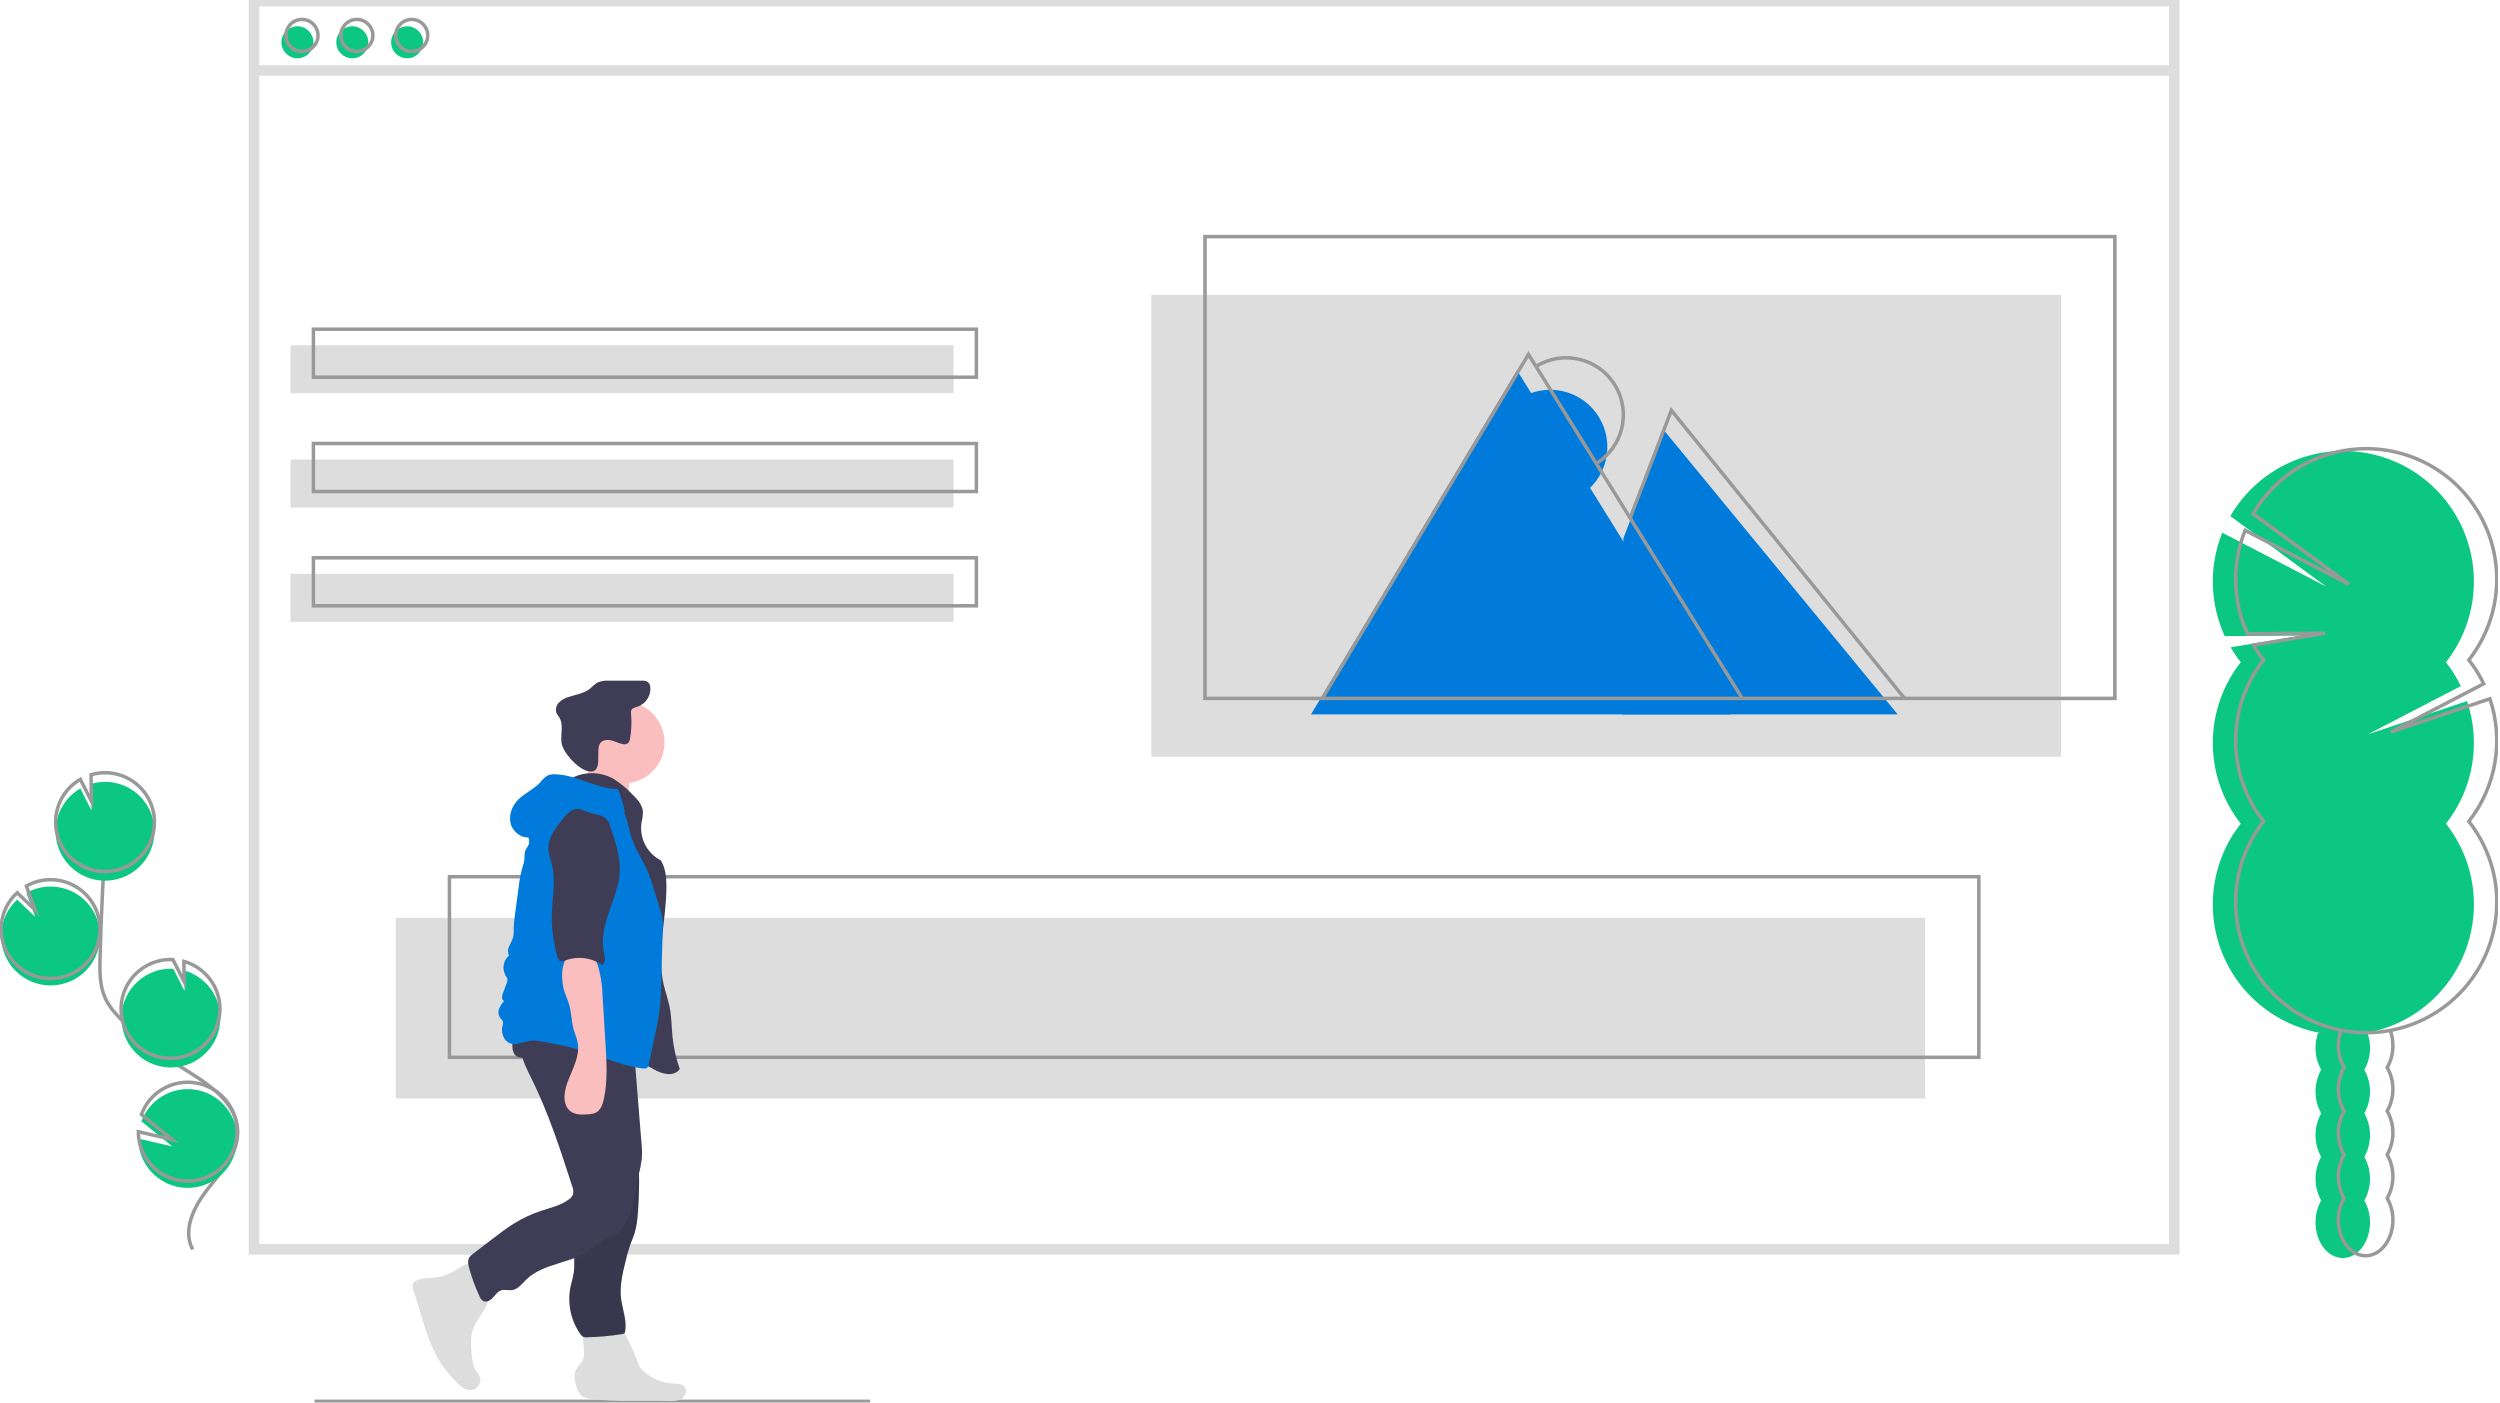 <svg width="713" height="400" viewBox="0 0 713 400" fill="none" xmlns="http://www.w3.org/2000/svg">
<g clip-path="url(#clip0)">
<path d="M84.823 16.626C87.343 16.626 89.386 14.583 89.386 12.062C89.386 9.541 87.343 7.498 84.823 7.498C82.302 7.498 80.258 9.541 80.258 12.062C80.258 14.583 82.302 16.626 84.823 16.626Z" fill="#0CC782"/>
<path d="M100.47 16.626C102.991 16.626 105.034 14.583 105.034 12.062C105.034 9.541 102.991 7.498 100.47 7.498C97.95 7.498 95.906 9.541 95.906 12.062C95.906 14.583 97.95 16.626 100.47 16.626Z" fill="#0CC782"/>
<path d="M116.118 16.626C118.639 16.626 120.682 14.583 120.682 12.062C120.682 9.541 118.639 7.498 116.118 7.498C113.598 7.498 111.554 9.541 111.554 12.062C111.554 14.583 113.598 16.626 116.118 16.626Z" fill="#0CC782"/>
<path d="M549.044 261.777H112.858V313.284H549.044V261.777Z" fill="#DDDDDD"/>
<path d="M587.838 84.108H328.343V215.811H587.838V84.108Z" fill="#DDDDDD"/>
<path d="M373.891 203.749L432.663 105.624L493.625 203.749" fill="#007BDB"/>
<path d="M462.981 153.545L474.717 122.901L541.22 203.749H462.655L462.981 153.545Z" fill="#007BDB"/>
<path d="M450.625 141.37C452.451 140.252 454.04 138.785 455.299 137.052C456.559 135.32 457.465 133.357 457.965 131.274C458.466 129.192 458.551 127.031 458.215 124.916C457.88 122.801 457.132 120.772 456.012 118.946C454.893 117.12 453.424 115.533 451.691 114.275C449.958 113.017 447.994 112.112 445.911 111.614C443.828 111.115 441.667 111.032 439.552 111.369C437.437 111.705 435.409 112.456 433.584 113.577" fill="#007BDB"/>
<path d="M661.147 294.479C660.638 295.884 660.38 297.368 660.385 298.862C660.363 301.043 660.923 303.189 662.007 305.081C660.944 306.981 660.385 309.123 660.385 311.3C660.385 313.478 660.944 315.619 662.007 317.519C660.944 319.419 660.385 321.56 660.385 323.738C660.385 325.916 660.944 328.057 662.007 329.957C660.944 331.857 660.385 333.998 660.385 336.176C660.385 338.353 660.944 340.495 662.007 342.395C660.923 344.287 660.363 346.433 660.385 348.614C660.385 354.234 663.865 358.79 668.158 358.79C672.452 358.79 675.932 354.234 675.932 348.614C675.954 346.433 675.394 344.287 674.31 342.395C675.373 340.495 675.932 338.353 675.932 336.176C675.932 333.998 675.373 331.857 674.31 329.957C675.373 328.057 675.932 325.916 675.932 323.738C675.932 321.56 675.373 319.419 674.31 317.519C675.373 315.619 675.932 313.478 675.932 311.3C675.932 309.123 675.373 306.981 674.31 305.081C675.394 303.189 675.954 301.043 675.932 298.862C675.937 297.389 675.687 295.926 675.191 294.538" fill="#0CC782"/>
<path d="M639.058 188.871C637.996 187.519 637.029 186.095 636.163 184.61L656.589 181.255L634.498 181.419C632.378 176.809 631.222 171.814 631.1 166.741C630.978 161.668 631.892 156.623 633.786 151.915L663.424 167.29L636.091 147.198C638.652 142.773 642.097 138.923 646.21 135.887C650.324 132.851 655.019 130.695 660.002 129.553C664.985 128.41 670.15 128.307 675.176 129.247C680.201 130.188 684.979 132.154 689.211 135.022C693.444 137.89 697.04 141.599 699.777 145.917C702.513 150.236 704.331 155.071 705.118 160.123C705.904 165.175 705.641 170.334 704.347 175.28C703.052 180.226 700.753 184.853 697.592 188.871C699.247 190.976 700.671 193.252 701.839 195.662L675.324 209.437L703.596 199.948C705.581 205.816 706.072 212.087 705.023 218.192C703.975 224.298 701.421 230.046 697.592 234.915C701.912 240.408 704.6 247.005 705.347 253.953C706.094 260.901 704.872 267.918 701.819 274.204C698.766 280.49 694.006 285.789 688.083 289.497C682.16 293.205 675.313 295.171 668.325 295.171C661.337 295.171 654.49 293.205 648.567 289.497C642.644 285.789 637.884 280.49 634.831 274.204C631.778 267.918 630.555 260.901 631.303 253.953C632.05 247.005 634.738 240.408 639.058 234.915C633.896 228.352 631.089 220.244 631.089 211.893C631.089 203.543 633.896 195.435 639.058 188.871L639.058 188.871Z" fill="#0CC782"/>
<path d="M667.667 293.827C667.157 295.232 666.899 296.716 666.905 298.211C666.883 300.391 667.443 302.538 668.527 304.429C667.463 306.33 666.905 308.471 666.905 310.648C666.905 312.826 667.463 314.967 668.527 316.867C667.463 318.767 666.905 320.909 666.905 323.086C666.905 325.264 667.463 327.405 668.527 329.305C667.463 331.205 666.905 333.346 666.905 335.524C666.905 337.702 667.463 339.843 668.527 341.743C667.443 343.635 666.883 345.781 666.905 347.962C666.905 353.582 670.385 358.138 674.678 358.138C678.971 358.138 682.452 353.582 682.452 347.962C682.473 345.781 681.913 343.635 680.829 341.743C681.893 339.843 682.452 337.702 682.452 335.524C682.452 333.346 681.893 331.205 680.829 329.305C681.893 327.405 682.452 325.264 682.452 323.086C682.452 320.909 681.893 318.767 680.829 316.867C681.893 314.967 682.452 312.826 682.452 310.648C682.452 308.471 681.893 306.33 680.829 304.429C681.913 302.538 682.473 300.391 682.452 298.211C682.457 296.737 682.206 295.274 681.711 293.887" stroke="#999999" stroke-miterlimit="10"/>
<path d="M645.578 188.219C644.516 186.867 643.549 185.443 642.683 183.958L663.109 180.603L641.018 180.767C638.898 176.156 637.742 171.162 637.62 166.089C637.498 161.016 638.412 155.971 640.307 151.263L669.944 166.638L642.611 146.546C645.172 142.121 648.617 138.271 652.73 135.235C656.844 132.199 661.539 130.043 666.522 128.901C671.505 127.758 676.671 127.654 681.696 128.595C686.721 129.536 691.499 131.502 695.731 134.37C699.964 137.238 703.56 140.947 706.297 145.265C709.033 149.584 710.851 154.419 711.638 159.471C712.424 164.523 712.162 169.682 710.867 174.628C709.572 179.574 707.273 184.201 704.112 188.219C705.767 190.323 707.191 192.6 708.359 195.01L681.844 208.785L710.116 199.296C712.101 205.164 712.592 211.435 711.543 217.54C710.495 223.646 707.941 229.393 704.112 234.263C708.432 239.756 711.12 246.353 711.867 253.301C712.615 260.249 711.392 267.266 708.339 273.552C705.286 279.838 700.526 285.137 694.603 288.845C688.68 292.553 681.833 294.519 674.845 294.519C667.857 294.519 661.01 292.553 655.087 288.845C649.164 285.137 644.404 279.838 641.351 273.552C638.298 267.266 637.075 260.249 637.823 253.301C638.57 246.353 641.258 239.756 645.578 234.263C640.416 227.7 637.609 219.592 637.609 211.241C637.609 202.891 640.416 194.783 645.578 188.219L645.578 188.219Z" stroke="#999999" stroke-miterlimit="10"/>
<path d="M620.112 0.326H72.435V356.316H620.112V0.326Z" stroke="#DDDDDD" stroke-width="3" stroke-miterlimit="10"/>
<path d="M72.435 20.104H620.112" stroke="#DDDDDD" stroke-width="3" stroke-miterlimit="10"/>
<path d="M86.126 14.67C88.647 14.67 90.691 12.627 90.691 10.106C90.691 7.585 88.647 5.542 86.126 5.542C83.606 5.542 81.562 7.585 81.562 10.106C81.562 12.627 83.606 14.67 86.126 14.67Z" stroke="#999999" stroke-miterlimit="10"/>
<path d="M101.774 14.67C104.295 14.67 106.338 12.627 106.338 10.106C106.338 7.585 104.295 5.542 101.774 5.542C99.254 5.542 97.21 7.585 97.21 10.106C97.21 12.627 99.254 14.67 101.774 14.67Z" stroke="#999999" stroke-miterlimit="10"/>
<path d="M117.422 14.67C119.943 14.67 121.986 12.627 121.986 10.106C121.986 7.585 119.943 5.542 117.422 5.542C114.902 5.542 112.858 7.585 112.858 10.106C112.858 12.627 114.902 14.67 117.422 14.67Z" stroke="#999999" stroke-miterlimit="10"/>
<path d="M271.946 98.451H82.867V112.143H271.946V98.451Z" fill="#DDDDDD"/>
<path d="M271.946 131.051H82.867V144.743H271.946V131.051Z" fill="#DDDDDD"/>
<path d="M271.946 163.651H82.867V177.343H271.946V163.651Z" fill="#DDDDDD"/>
<path d="M278.466 93.888H89.386V107.579H278.466V93.888Z" stroke="#999999" stroke-miterlimit="10"/>
<path d="M278.466 126.487H89.386V140.179H278.466V126.487Z" stroke="#999999" stroke-miterlimit="10"/>
<path d="M278.466 159.087H89.386V172.779H278.466V159.087Z" stroke="#999999" stroke-miterlimit="10"/>
<path d="M603.16 67.482H343.665V199.185H603.16V67.482Z" stroke="#999999" stroke-miterlimit="10"/>
<path d="M564.366 250.041H128.18V301.549H564.366V250.041Z" stroke="#999999" stroke-miterlimit="10"/>
<path d="M377.151 199.185L435.923 101.06L496.885 199.185" stroke="#999999" stroke-miterlimit="10"/>
<path d="M464.937 147.677L476.673 117.033L543.177 199.185" stroke="#999999" stroke-miterlimit="10"/>
<path d="M455.189 132.242C457.015 131.124 458.604 129.657 459.863 127.925C461.123 126.192 462.029 124.229 462.529 122.146C463.029 120.064 463.114 117.903 462.779 115.788C462.444 113.673 461.696 111.644 460.576 109.818C459.457 107.992 457.988 106.405 456.255 105.147C454.522 103.889 452.558 102.984 450.475 102.486C448.392 101.987 446.231 101.904 444.116 102.241C442.001 102.577 439.973 103.328 438.148 104.449" stroke="#999999" stroke-miterlimit="10"/>
<path d="M13.76 281.021C15.941 281.125 18.115 280.72 20.113 279.84C22.11 278.959 23.876 277.627 25.271 275.947C26.666 274.268 27.651 272.288 28.15 270.162C28.649 268.037 28.647 265.825 28.145 263.701C27.643 261.576 26.655 259.597 25.258 257.92C23.861 256.242 22.093 254.913 20.094 254.035C18.095 253.157 15.92 252.756 13.739 252.862C11.559 252.969 9.433 253.58 7.53 254.649L10.02 261.472L4.896 256.553C2.149 259.065 0.511 262.564 0.343 266.283C0.278 267.587 0.398 268.894 0.7 270.164C1.401 273.148 3.054 275.822 5.411 277.781C7.768 279.74 10.699 280.878 13.76 281.021Z" fill="#0CC782"/>
<path d="M54.952 356.336C51.963 350.803 55.354 344.021 59.251 339.087C63.149 334.153 67.899 329.018 67.798 322.731C67.653 313.695 58.062 308.36 50.399 303.57C44.713 300.014 39.469 295.798 34.776 291.008C32.895 289.088 31.076 287.034 29.976 284.581C28.391 281.048 28.435 277.029 28.535 273.158C28.868 260.265 29.505 247.383 30.446 234.515" stroke="#999999" stroke-miterlimit="10"/>
<path d="M13.76 279.065C15.941 279.169 18.115 278.764 20.113 277.884C22.11 277.003 23.876 275.671 25.271 273.991C26.666 272.312 27.651 270.332 28.15 268.207C28.649 266.081 28.647 263.869 28.145 261.745C27.643 259.62 26.655 257.641 25.258 255.964C23.861 254.287 22.093 252.957 20.094 252.079C18.095 251.202 15.92 250.8 13.739 250.907C11.559 251.013 9.433 251.625 7.53 252.693L10.02 259.516L4.896 254.598C2.149 257.109 0.511 260.608 0.343 264.327C0.278 265.631 0.398 266.938 0.7 268.208C1.401 271.192 3.054 273.866 5.411 275.825C7.768 277.784 10.699 278.922 13.76 279.065Z" stroke="#999999" stroke-miterlimit="10"/>
<path d="M15.879 236.418C15.989 234.058 16.691 231.763 17.92 229.745C19.15 227.727 20.868 226.051 22.915 224.872L26.07 231.114L25.975 223.558C28.841 222.713 31.901 222.802 34.714 223.81C37.527 224.818 39.946 226.694 41.623 229.167C43.3 231.64 44.147 234.582 44.043 237.568C43.939 240.554 42.889 243.43 41.044 245.78C39.199 248.13 36.655 249.833 33.779 250.643C30.903 251.453 27.844 251.328 25.044 250.287C22.244 249.245 19.847 247.34 18.2 244.847C16.552 242.355 15.74 239.403 15.879 236.418Z" fill="#0CC782"/>
<path d="M15.879 233.81C15.989 231.45 16.691 229.155 17.92 227.137C19.15 225.119 20.868 223.443 22.915 222.264L26.07 228.506L25.975 220.949C28.841 220.105 31.901 220.193 34.714 221.202C37.527 222.21 39.946 224.086 41.623 226.559C43.3 229.032 44.147 231.974 44.043 234.96C43.939 237.946 42.889 240.821 41.044 243.172C39.199 245.522 36.655 247.225 33.779 248.035C30.903 248.845 27.844 248.72 25.044 247.678C22.244 246.637 19.847 244.732 18.2 242.239C16.552 239.746 15.74 236.795 15.879 233.81V233.81Z" stroke="#999999" stroke-miterlimit="10"/>
<path d="M48.078 304.438C51.535 304.599 54.931 303.483 57.618 301.301C60.305 299.12 62.096 296.026 62.648 292.609C63.201 289.192 62.477 285.692 60.614 282.774C58.752 279.857 55.881 277.727 52.549 276.791L52.622 282.597L49.431 276.281C49.419 276.279 49.406 276.279 49.393 276.279C47.544 276.192 45.696 276.471 43.955 277.099C42.214 277.727 40.613 278.691 39.245 279.938C37.876 281.184 36.767 282.687 35.979 284.363C35.192 286.038 34.742 287.852 34.656 289.701C34.57 291.549 34.848 293.397 35.476 295.138C36.104 296.88 37.068 298.48 38.315 299.849C39.561 301.217 41.065 302.327 42.74 303.114C44.415 303.901 46.229 304.351 48.078 304.438Z" fill="#0CC782"/>
<path d="M47.969 301.829C51.427 301.991 54.823 300.874 57.51 298.693C60.197 296.511 61.987 293.418 62.54 290.001C63.093 286.584 62.369 283.083 60.506 280.166C58.644 277.249 55.773 275.119 52.441 274.183L52.514 279.989L49.323 273.673C49.31 273.671 49.298 273.67 49.285 273.671C47.436 273.584 45.588 273.863 43.847 274.491C42.106 275.118 40.505 276.083 39.137 277.329C36.373 279.846 34.722 283.358 34.548 287.092C34.462 288.941 34.74 290.789 35.368 292.53C35.996 294.272 36.96 295.872 38.206 297.241C40.724 300.004 44.235 301.655 47.969 301.829Z" stroke="#999999" stroke-miterlimit="10"/>
<path d="M41.011 331.146C42.49 334.02 44.913 336.298 47.872 337.598C50.831 338.898 54.147 339.141 57.264 338.286C60.381 337.431 63.109 335.531 64.991 332.903C66.873 330.275 67.795 327.081 67.601 323.854C67.407 320.628 66.11 317.567 63.926 315.183C61.743 312.8 58.807 311.24 55.61 310.765C52.413 310.289 49.15 310.928 46.368 312.573C43.586 314.218 41.454 316.769 40.33 319.799L49.132 326.962L39.449 324.718C39.447 326.955 39.983 329.159 41.011 331.146Z" fill="#0CC782"/>
<path d="M41.011 329.19C42.49 332.064 44.913 334.342 47.872 335.642C50.831 336.942 54.147 337.185 57.264 336.33C60.381 335.475 63.109 333.574 64.991 330.947C66.873 328.319 67.795 325.124 67.601 321.898C67.407 318.672 66.11 315.61 63.926 313.227C61.743 310.844 58.807 309.284 55.61 308.808C52.413 308.333 49.15 308.972 46.368 310.617C43.586 312.262 41.454 314.813 40.33 317.843L49.132 325.006L39.449 322.762C39.447 324.999 39.983 327.203 41.011 329.19V329.19Z" stroke="#999999" stroke-miterlimit="10"/>
<path d="M89.712 399.674H248.148" stroke="#999999" stroke-miterlimit="10"/>
<path d="M129.359 362.59C128.312 363.173 127.208 363.646 126.064 364.002C124.018 364.561 121.83 364.356 119.763 364.833C118.917 365.028 117.996 365.437 117.727 366.263C117.6 366.891 117.679 367.544 117.95 368.125C120.234 374.822 121.611 381.932 125.253 387.998C126.784 390.546 128.684 392.852 130.891 394.843C131.66 395.661 132.665 396.219 133.766 396.436C134.277 396.49 134.793 396.409 135.262 396.199C135.732 395.99 136.137 395.661 136.439 395.245C136.74 394.829 136.926 394.34 136.978 393.829C137.03 393.318 136.947 392.802 136.736 392.334C136.409 391.608 135.802 391.046 135.411 390.353C134.986 389.471 134.737 388.514 134.678 387.536C134.318 384.672 133.971 381.679 134.964 378.968C135.629 377.15 136.85 375.6 137.867 373.953C138.884 372.305 139.729 370.418 139.503 368.495C139.273 367.19 138.772 365.947 138.032 364.847C137.355 363.71 136.016 360.653 134.655 360.274C133.242 359.88 130.592 361.959 129.359 362.59Z" fill="#DDDDDD"/>
<path d="M166.604 385.722C166.625 386.37 166.535 387.017 166.337 387.634C165.911 388.759 164.854 389.53 164.308 390.602C163.548 392.093 163.892 393.896 164.396 395.492C164.627 396.522 165.179 397.454 165.972 398.152C166.697 398.601 167.52 398.865 168.371 398.92C175.638 399.926 183.021 399.349 190.354 399.56C191.691 399.598 193.106 399.645 194.273 398.992C195.44 398.339 196.161 396.696 195.367 395.62C194.655 394.654 193.246 394.663 192.046 394.606C188.923 394.447 185.949 393.222 183.62 391.135C183.161 390.742 182.762 390.284 182.438 389.774C182.189 389.322 181.982 388.847 181.82 388.357C180.792 385.572 179.569 382.863 178.16 380.25C177.83 379.483 177.283 378.828 176.586 378.366C176.049 378.122 175.467 377.995 174.878 377.993C173.05 377.875 168.317 377.253 166.903 378.674C165.597 379.987 166.633 384.054 166.604 385.722Z" fill="#DDDDDD"/>
<path d="M177.852 223.42C184.299 223.42 189.526 218.193 189.526 211.745C189.526 205.298 184.299 200.071 177.852 200.071C171.404 200.071 166.177 205.298 166.177 211.745C166.177 218.193 171.404 223.42 177.852 223.42Z" fill="#FBBEBE"/>
<path d="M167.309 221.386C166.674 223.285 165.409 224.91 163.723 225.991L179.87 229.285C179.284 226.928 179.207 224.474 179.643 222.085C179.804 221.507 179.837 220.901 179.74 220.308C179.436 219.137 178.118 218.573 176.938 218.304C173.991 217.632 171.385 217.272 168.646 215.97C167.809 217.403 167.926 219.733 167.309 221.386Z" fill="#FBBEBE"/>
<path d="M163.588 221.62C165.325 220.834 167.217 220.451 169.123 220.501C171.029 220.551 172.899 221.031 174.593 221.907C176.612 223.097 178.453 224.565 180.061 226.269C181.614 227.767 183.27 229.482 183.38 231.636C183.342 232.68 183.196 233.718 182.943 234.732C182.647 236.866 183.023 239.039 184.018 240.95C185.013 242.861 186.578 244.415 188.495 245.397C189.778 247.534 190.043 250.123 190.063 252.615C190.137 262.058 187.158 271.618 189.285 280.819C189.784 282.979 190.559 285.071 190.99 287.246C191.549 290.063 191.521 292.959 191.814 295.816C192.131 298.91 192.823 301.953 193.874 304.88C193.171 305.998 191.709 306.426 190.392 306.336C189.078 306.169 187.811 305.74 186.668 305.072C180.977 302.16 175.765 298.32 169.871 295.845C165.972 294.208 161.817 293.188 158.035 291.297C154.252 289.406 150.734 286.405 149.577 282.337C149.154 280.555 148.966 278.726 149.019 276.896C148.904 269.194 148.797 261.409 150.473 253.891C151.952 247.262 154.801 240.919 155.423 234.155C155.625 231.954 155.63 229.597 156.86 227.76C158.599 225.163 162.353 224.49 163.588 221.62Z" fill="#3F3D56"/>
<path d="M171.212 211.91C171.9 211.013 173.226 210.891 174.325 211.156C175.424 211.421 176.438 211.988 177.548 212.203C177.8 212.275 178.065 212.293 178.324 212.256C178.584 212.22 178.833 212.13 179.056 211.991C179.444 211.609 179.676 211.096 179.707 210.553C180.096 208.239 180.187 205.886 179.977 203.55C179.919 203.222 179.941 202.885 180.041 202.567C180.316 201.905 181.154 201.748 181.839 201.535C182.969 201.153 183.939 200.406 184.597 199.411C185.254 198.417 185.562 197.231 185.471 196.042C185.454 195.472 185.214 194.931 184.803 194.535C184.284 194.205 183.668 194.059 183.056 194.12C179.918 194.095 176.779 194.096 173.641 194.123C172.477 194.036 171.311 194.249 170.253 194.74C169.555 195.24 168.897 195.794 168.286 196.397C166.543 197.804 164.185 198.09 162.064 198.811C161.029 199.106 160.089 199.666 159.338 200.437C158.969 200.827 158.717 201.314 158.611 201.84C158.504 202.367 158.548 202.912 158.736 203.416C158.964 203.822 159.218 204.213 159.496 204.586C160.747 206.586 159.915 209.18 160.101 211.532C160.335 214.469 164.681 219.233 167.628 219.927C172.385 221.049 169.637 213.838 171.212 211.91Z" fill="#3F3D56"/>
<path d="M164.621 340.667C165.015 342.797 165.21 344.96 165.203 347.126C165.059 350.145 163.97 353.055 163.769 356.071C163.619 358.323 163.967 360.6 163.654 362.836C163.453 364.268 162.987 365.648 162.697 367.065C162.24 369.373 162.253 371.75 162.735 374.053C163.218 376.356 164.161 378.538 165.507 380.468C165.705 380.799 165.986 381.071 166.322 381.259C166.645 381.378 166.99 381.424 167.333 381.392C170.731 381.323 174.12 381.015 177.475 380.47C177.72 380.46 177.953 380.358 178.126 380.183C178.202 380.067 178.25 379.936 178.267 379.799C178.889 376.601 177.471 373.395 177.11 370.157C176.725 366.7 177.554 363.236 178.378 359.857C178.751 358.189 179.218 356.545 179.775 354.93C180.173 353.843 180.654 352.786 180.998 351.681C181.487 349.945 181.784 348.161 181.886 346.361C182.125 343.52 182.252 340.673 182.266 337.82C182.348 335.115 182.123 332.411 181.595 329.757C180.839 326.397 179.289 323.278 177.753 320.195C176.932 320.392 176.161 320.759 175.49 321.271C173.51 322.553 171.444 323.695 169.305 324.688C167.868 325.356 165.065 325.83 164.153 327.221C163.254 328.593 163.834 331.392 163.903 332.905C164.02 335.501 164.26 338.089 164.621 340.667Z" fill="#3F3D56"/>
<path opacity="0.1" d="M164.621 340.667C165.015 342.797 165.21 344.96 165.203 347.126C165.059 350.145 163.97 353.055 163.769 356.071C163.619 358.323 163.967 360.6 163.654 362.836C163.453 364.268 162.987 365.648 162.697 367.065C162.24 369.373 162.253 371.75 162.735 374.053C163.218 376.356 164.161 378.538 165.507 380.468C165.705 380.799 165.986 381.071 166.322 381.259C166.645 381.378 166.99 381.424 167.333 381.392C170.731 381.323 174.12 381.015 177.475 380.47C177.72 380.46 177.953 380.358 178.126 380.183C178.202 380.067 178.25 379.936 178.267 379.799C178.889 376.601 177.471 373.395 177.11 370.157C176.725 366.7 177.554 363.236 178.378 359.857C178.751 358.189 179.218 356.545 179.775 354.93C180.173 353.843 180.654 352.786 180.998 351.681C181.487 349.945 181.784 348.161 181.886 346.361C182.125 343.52 182.252 340.673 182.266 337.82C182.348 335.115 182.123 332.411 181.595 329.757C180.839 326.397 179.289 323.278 177.753 320.195C176.932 320.392 176.161 320.759 175.49 321.271C173.51 322.553 171.444 323.695 169.305 324.688C167.868 325.356 165.065 325.83 164.153 327.221C163.254 328.593 163.834 331.392 163.903 332.905C164.02 335.501 164.26 338.089 164.621 340.667Z" fill="black"/>
<path d="M148.837 294.869C147.286 299.043 149.565 303.553 151.545 307.542C156.423 317.368 159.81 327.852 163.18 338.292C163.516 339.048 163.595 339.894 163.403 340.699C163.16 341.248 162.765 341.716 162.266 342.048C159.943 343.812 156.985 344.441 154.217 345.364C151.543 346.256 148.982 347.457 146.585 348.942C144.58 350.185 142.701 351.619 140.826 353.051L134.858 357.609C134.472 357.87 134.134 358.197 133.861 358.575C133.285 359.478 133.521 360.657 133.807 361.688C134.566 364.421 135.543 367.088 136.729 369.663C136.925 370.228 137.296 370.715 137.789 371.052C138.721 371.553 139.86 370.889 140.571 370.106C141.283 369.324 141.898 368.35 142.901 368.014C143.902 367.678 145.005 368.085 146.051 367.938C147.742 367.701 148.866 366.142 150.085 364.946C155.067 360.058 163.386 360.412 168.867 356.09C169.659 355.381 170.498 354.726 171.377 354.129C172.304 353.581 173.355 353.281 174.316 352.797C177.24 351.324 179.078 348.28 180.063 345.158C181.047 342.036 181.328 338.741 182.036 335.544C182.473 333.909 182.81 332.249 183.046 330.573C183.15 329.006 183.116 327.433 182.944 325.872L180.966 301.408C180.805 299.416 180.644 297.422 180.331 295.449C174.458 295.658 168.589 295.895 162.712 295.964C158.036 296.02 153.274 296.346 148.837 294.869Z" fill="#3F3D56"/>
<path d="M146.678 300.592C147.474 301.873 149.413 301.846 150.749 301.144C152.084 300.441 153.122 299.261 154.46 298.565C156.259 297.629 158.387 297.664 160.414 297.721C163.623 297.812 166.871 297.908 169.958 298.788C173.151 299.697 176.26 301.448 179.561 301.099C179.851 301.099 180.136 301.035 180.398 300.912C180.66 300.789 180.892 300.61 181.077 300.388C181.26 300.036 181.346 299.641 181.327 299.245L181.434 296.36C181.501 295.861 181.421 295.354 181.205 294.9C180.928 294.521 180.548 294.231 180.111 294.062C175.411 291.787 170.052 291.363 164.833 291.184C162.181 291.094 159.527 291.056 156.873 291.072C154.62 291.086 151.915 290.76 149.725 291.362C146.786 292.17 145.186 298.193 146.678 300.592Z" fill="#3F3D56"/>
<path d="M176.187 225.044C170.029 224.99 164.449 220.925 158.292 220.826C157.548 220.775 156.803 220.903 156.119 221.201C155.316 221.731 154.614 222.399 154.045 223.175C152.225 225.146 149.589 226.199 147.718 228.123C145.964 229.928 144.989 232.616 145.682 235.035C146.374 237.454 148.987 239.309 151.435 238.728C152.421 235.535 154.457 232.769 157.212 230.879C158.645 229.959 160.156 229.166 161.727 228.509C164.494 227.255 167.588 225.977 170.477 226.917C171.543 227.319 172.548 227.867 173.463 228.545L178.279 231.78C177.718 229.567 177.213 227.084 176.187 225.044Z" fill="#007BDB"/>
<path d="M150.726 236.587C149.908 237.607 151.086 239.085 150.906 240.38C150.786 241.24 150.078 241.897 149.783 242.714C149.478 243.561 149.64 244.498 149.524 245.39C149.408 246.039 149.236 246.677 149.01 247.296C148.491 249.146 148.129 251.037 147.928 252.948L146.85 260.996C146.663 262.208 146.549 263.429 146.509 264.654C146.563 265.57 146.502 266.488 146.327 267.389C146.009 268.242 145.634 269.074 145.204 269.877C144.992 270.281 144.878 270.73 144.871 271.186C144.864 271.643 144.965 272.095 145.164 272.506C144.367 273.204 143.836 274.157 143.66 275.202C143.485 276.247 143.677 277.321 144.202 278.241C144.416 278.516 144.584 278.825 144.698 279.154C144.76 279.614 144.684 280.083 144.48 280.5L143.39 283.404C143.111 284.147 143.023 285.279 143.798 285.448C143.156 286.115 142.655 286.906 142.327 287.772C142.168 288.207 142.12 288.675 142.189 289.133C142.257 289.591 142.439 290.024 142.719 290.393C142.99 290.631 143.22 290.911 143.402 291.222C143.508 291.655 143.481 292.111 143.323 292.529C143.16 293.163 143.128 293.823 143.23 294.47C143.332 295.117 143.566 295.736 143.916 296.289C144.279 296.835 144.793 297.263 145.396 297.521C145.998 297.779 146.663 297.857 147.308 297.743C149.488 297.251 151.447 296.475 153.645 296.879C158.397 297.647 163.095 298.717 167.71 300.083C172.942 301.753 178.007 304.202 183.475 304.717C183.835 304.79 184.209 304.732 184.529 304.553C184.808 304.289 184.981 303.932 185.017 303.55L186.707 295.627C187.388 292.699 187.906 289.736 188.26 286.751C188.452 284.825 188.507 282.887 188.562 280.952L188.998 265.548C189.202 263.277 188.899 260.99 188.111 258.851L185.606 250.854C184.176 246.29 180.897 242.243 179.729 237.605C178.99 234.669 178.444 231.519 176.462 229.232C173.637 225.97 168.748 225.462 164.469 226.023C162.522 226.203 160.631 226.779 158.915 227.716C156.982 228.875 155.557 230.701 154.179 232.486C153.044 233.956 151.888 235.138 150.726 236.587Z" fill="#007BDB"/>
<path d="M160.716 281.897C161.069 283.417 161.809 284.818 162.262 286.311C163.022 288.813 162.957 291.507 163.715 294.01C164.033 295.06 164.494 296.068 164.722 297.141C165.254 299.644 164.477 302.233 163.512 304.602C162.547 306.971 161.371 309.307 161.058 311.846C160.837 313.635 161.154 315.654 162.533 316.815C163.964 318.02 166.043 317.938 167.907 317.778C168.576 317.759 169.237 317.621 169.858 317.372C171.283 316.697 171.884 315.01 172.217 313.469C173.333 308.304 173.014 302.95 172.69 297.676L171.841 283.882C171.785 281.205 171.397 278.546 170.685 275.966C170.387 275.038 169.868 273.164 169.021 272.571C168.182 271.985 165.785 271.959 164.746 271.91C159.872 271.681 159.926 278.485 160.716 281.897Z" fill="#FBBEBE"/>
<path d="M166.117 230.966C165.601 230.74 165.036 230.648 164.475 230.697C163.913 230.747 163.374 230.937 162.905 231.25C161.976 231.886 161.162 232.676 160.499 233.586C158.348 236.212 156.07 239.225 156.389 242.605C156.597 243.861 156.91 245.097 157.323 246.301C158.765 251.692 157.171 257.393 157.354 262.971C157.559 266.191 158.063 269.385 158.859 272.512C159.002 273.154 159.23 273.898 159.851 274.115C160.34 274.208 160.847 274.13 161.285 273.892C163.006 273.256 164.856 273.044 166.676 273.273C168.497 273.503 170.236 274.168 171.746 275.211C172.9 274.595 172.468 272.647 172.209 271.365C171.44 267.554 172.484 263.623 173.752 259.948C175.019 256.272 176.536 252.602 176.746 248.72C176.984 244.322 175.526 240.029 174.087 235.865C173.95 234.995 173.538 234.19 172.912 233.57C172.285 232.95 171.477 232.547 170.605 232.418C169.076 231.967 167.529 231.706 166.117 230.966Z" fill="#3F3D56"/>
</g>
<defs>
<clipPath id="clip0">
<rect width="712.407" height="400" fill="white"/>
</clipPath>
</defs>
</svg>
